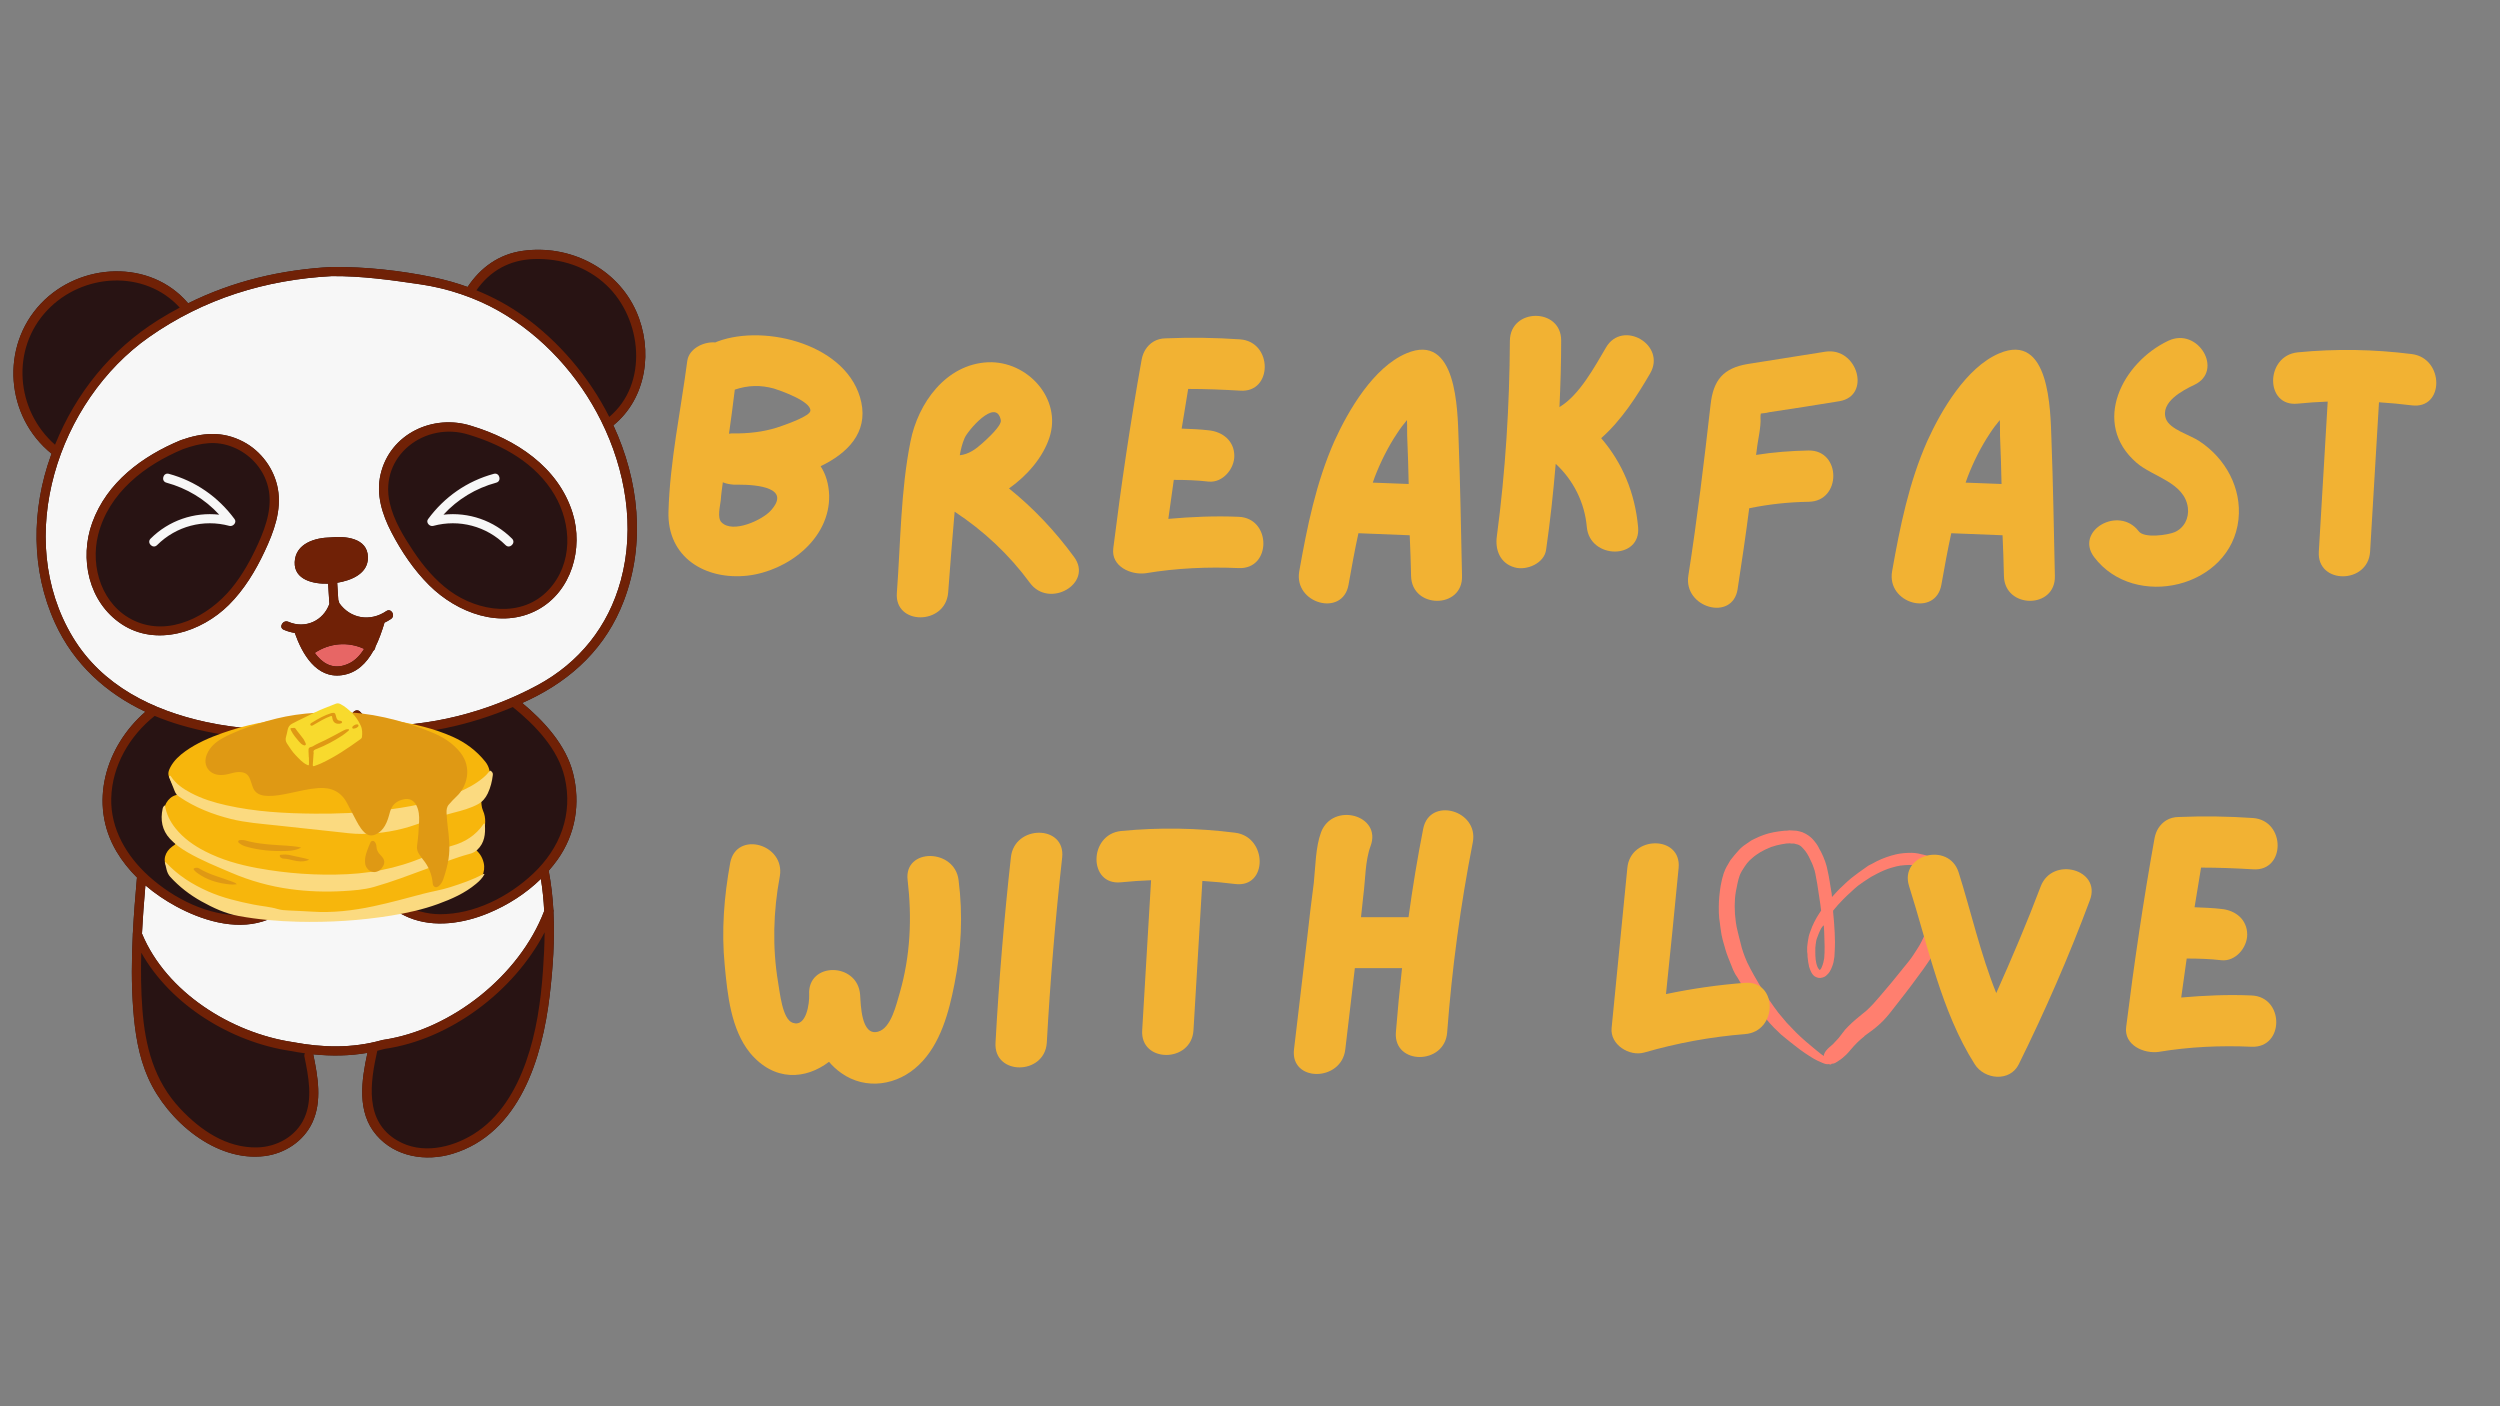 <?xml version="1.0" encoding="UTF-8"?><svg xmlns="http://www.w3.org/2000/svg" xmlns:xlink="http://www.w3.org/1999/xlink" width="1440" zoomAndPan="magnify" viewBox="0 0 1440 810" height="810" preserveAspectRatio="xMidYMid meet" version="1.0"><rect x="0" y="0" width="1440" height="810" fill="#808080" stroke="none"/><defs><g><g id="glyph-1-0"/><g id="glyph-1-1"/><g id="glyph-0-0"/><g id="glyph-2-0"><path d="M 120.918 -107.723 C 113.828 -140.809 65.777 -153.016 38.203 -142.777 C 37.613 -142.578 37.219 -142.383 36.828 -142.188 C 30.129 -142.777 21.664 -138.641 20.68 -131.551 C 16.938 -102.996 10.633 -73.457 9.848 -44.703 C 9.059 -18.316 31.117 -5.121 55.535 -7.879 C 78.578 -10.633 102.801 -28.949 102.406 -53.961 C 102.207 -60.656 100.438 -66.367 97.48 -70.895 C 113.039 -78.379 124.66 -90.195 120.918 -107.723 Z M 70.699 -115.602 C 73.852 -114.613 92.164 -108.312 91.574 -102.801 C 91.379 -99.844 78.578 -95.316 75.227 -94.133 C 67.152 -91.18 59.078 -90 50.613 -89.801 C 49.629 -89.801 48.445 -89.801 47.461 -89.801 C 46.477 -89.801 45.688 -89.801 44.703 -89.605 C 45.887 -98.074 47.066 -106.539 48.051 -115.008 C 55.73 -117.57 62.82 -117.766 70.699 -115.602 Z M 68.73 -45.293 C 64.004 -39.977 46.871 -31.902 40.371 -38.598 C 37.812 -41.16 39.582 -47.855 39.977 -51.398 C 40.176 -54.945 40.766 -58.293 41.16 -61.641 C 42.93 -60.852 45.098 -60.457 47.461 -60.262 C 48.445 -60.262 49.43 -60.262 50.414 -60.262 C 61.051 -60.262 80.742 -58.488 68.73 -45.293 Z M 68.73 -45.293 "/></g><g id="glyph-2-1"><path d="M 111.859 -18.707 C 101.027 -33.48 88.621 -46.672 74.441 -58.094 C 85.074 -65.578 93.938 -76.016 97.68 -87.242 C 105.164 -109.691 85.074 -131.75 62.23 -130.762 C 38.008 -129.582 22.055 -107.133 17.723 -85.273 C 12.012 -56.914 12.012 -26.781 9.848 1.969 C 8.27 20.875 37.812 20.875 39.387 1.969 C 40.566 -13.59 41.75 -29.145 43.129 -44.703 C 59.867 -33.676 74.441 -20.086 86.453 -3.742 C 97.48 11.422 123.281 -3.348 111.859 -18.707 Z M 69.715 -97.48 C 70.504 -94.332 61.641 -86.453 59.277 -84.289 C 55.141 -80.547 51.203 -77.789 46.082 -77.199 C 46.672 -80.547 47.461 -83.895 48.84 -87.043 C 50.219 -90.785 66.957 -110.875 69.715 -97.48 Z M 69.715 -97.48 "/></g><g id="glyph-2-2"><path d="M 82.121 -41.75 C 68.531 -42.34 54.945 -41.75 41.555 -40.566 C 42.539 -48.051 43.719 -55.535 44.703 -63.02 C 51.398 -63.02 58.094 -62.82 64.789 -62.035 C 72.867 -61.246 79.562 -69.32 79.562 -76.805 C 79.562 -85.469 72.867 -90.785 64.789 -91.574 C 59.672 -92.164 54.551 -92.363 49.234 -92.559 C 50.414 -100.043 51.793 -107.723 52.977 -115.402 C 63.02 -115.402 72.867 -115.008 82.91 -114.418 C 101.812 -113.039 101.812 -142.578 82.91 -143.957 C 68.73 -144.941 54.355 -145.141 40.176 -144.551 C 34.66 -144.551 30.723 -141.793 28.359 -138.051 C 27.375 -136.477 26.586 -134.504 26.191 -132.34 C 19.691 -96.102 14.375 -59.867 9.848 -23.633 C 8.469 -12.996 20.285 -8.074 28.555 -9.254 C 46.277 -12.211 64.199 -12.996 82.121 -12.211 C 101.027 -11.422 101.027 -40.961 82.121 -41.75 Z M 82.121 -41.75 "/></g><g id="glyph-2-3"><path d="M 101.812 -86.258 C 101.223 -103.391 100.828 -148.289 71.684 -135.883 C 52.777 -127.809 38.402 -103.191 30.328 -85.469 C 19.691 -61.441 14.574 -36.039 10.043 -10.438 C 6.695 8.27 35.055 16.148 38.402 -2.559 C 40.176 -12.406 41.945 -22.449 44.113 -32.297 L 73.652 -31.117 C 74.047 -23.238 74.242 -15.359 74.441 -7.68 C 74.836 11.422 104.375 11.422 103.785 -7.68 C 103.191 -33.871 102.801 -60.066 101.812 -86.258 Z M 53.566 -64.789 C 56.914 -73.457 61.246 -82.121 66.367 -89.801 C 68.141 -92.559 70.109 -95.117 72.078 -97.48 C 72.273 -93.543 72.078 -89.605 72.273 -86.258 C 72.668 -77.789 72.867 -69.32 73.062 -60.656 C 66.168 -60.852 59.277 -61.246 52.383 -61.441 C 52.777 -62.625 53.172 -63.609 53.566 -64.789 Z M 53.566 -64.789 "/></g><g id="glyph-2-4"><path d="M 98.27 -124.266 C 107.918 -140.809 82.316 -155.578 72.867 -139.23 C 66.562 -128.598 57.703 -111.859 46.082 -104.965 C 46.672 -117.766 47.066 -130.371 47.066 -143.172 C 47.266 -162.273 17.723 -162.273 17.527 -143.172 C 17.332 -105.555 14.969 -67.941 10.043 -30.723 C 8.863 -22.844 11.816 -14.969 20.285 -12.605 C 27.176 -10.633 37.418 -14.969 38.402 -22.844 C 40.766 -39.387 42.539 -55.73 43.918 -72.273 C 54.156 -62.82 60.656 -49.824 61.836 -35.844 C 63.609 -17.133 93.148 -16.938 91.379 -35.844 C 89.605 -55.535 82.316 -72.867 70.109 -87.043 C 81.727 -97.285 90.59 -111.07 98.27 -124.266 Z M 98.27 -124.266 "/></g><g id="glyph-2-5"><path d="M 89.016 -136.867 C 74.047 -134.504 59.277 -132.141 44.309 -129.777 C 30.129 -127.414 24.418 -120.523 22.844 -106.344 C 19.102 -73.457 15.164 -40.566 10.043 -7.879 C 7.09 10.633 35.449 18.707 38.402 0 C 40.766 -15.559 43.129 -31.117 45.098 -46.672 C 56.52 -49.035 67.746 -50.219 79.363 -50.414 C 98.27 -50.613 98.27 -80.152 79.363 -79.953 C 69.125 -79.758 59.078 -78.969 49.035 -77.395 C 49.234 -78.184 49.234 -79.168 49.43 -80.152 C 50.02 -86.059 51.992 -93.148 51.598 -99.059 C 51.598 -99.844 51.598 -100.438 51.793 -101.223 C 53.961 -101.422 56.324 -101.812 56.715 -102.012 C 70.109 -103.98 83.5 -106.148 96.891 -108.312 C 115.602 -111.266 107.527 -139.625 89.016 -136.867 Z M 89.016 -136.867 "/></g><g id="glyph-2-6"><path d="M 73.258 -85.273 C 68.141 -88.816 56.324 -91.969 53.961 -98.074 C 50.414 -107.723 63.609 -114.613 70.305 -117.766 C 87.438 -125.84 72.473 -151.246 55.34 -143.172 C 28.949 -130.762 10.633 -95.711 37.023 -72.867 C 46.277 -64.789 64.594 -61.641 66.562 -47.066 C 67.352 -40.961 64.398 -35.25 58.883 -32.887 C 55.141 -31.312 41.355 -29.145 38.203 -33.48 C 26.781 -48.445 1.18 -33.676 12.605 -18.512 C 35.844 12.211 91.379 -0.789 95.711 -40.176 C 97.68 -58.293 88.227 -75.426 73.258 -85.273 Z M 73.258 -85.273 "/></g><g id="glyph-2-7"><path d="M 89.605 -135.488 C 67.746 -138.246 45.887 -138.641 23.828 -136.477 C 5.121 -134.504 4.922 -104.965 23.828 -106.934 C 29.738 -107.527 35.449 -107.918 41.16 -108.117 C 39.387 -79.363 37.812 -50.414 36.039 -21.664 C 34.855 -2.758 64.398 -2.758 65.578 -21.664 C 67.352 -50.414 68.926 -78.969 70.699 -107.723 C 77 -107.328 83.301 -106.738 89.605 -105.949 C 108.512 -103.586 108.312 -133.125 89.605 -135.488 Z M 89.605 -135.488 "/></g><g id="glyph-2-8"><path d="M 145.336 -108.117 C 143.172 -126.629 113.629 -126.824 115.992 -108.117 C 118.555 -86.258 117.57 -64.594 111.465 -43.324 C 109.496 -36.828 106.539 -22.844 98.859 -20.875 C 89.211 -18.316 89.016 -36.434 88.621 -42.145 C 87.242 -61.051 58.094 -61.246 59.277 -42.145 C 59.473 -37.418 57.703 -23.238 49.824 -25.996 C 43.719 -27.965 42.34 -44.113 41.355 -49.43 C 38.008 -69.516 38.598 -90.195 42.34 -110.281 C 45.688 -128.992 17.332 -136.867 13.785 -118.16 C 10.242 -98.664 8.664 -78.969 10.633 -59.078 C 12.211 -42.34 14.18 -22.254 25.207 -8.664 C 39.191 8.074 57.309 6.695 70.699 -3.543 C 72.668 -1.18 75.031 0.984 77.789 2.953 C 91.969 12.996 110.281 10.043 122.492 -1.773 C 134.898 -13.59 139.824 -32.297 142.973 -48.445 C 146.914 -68.141 147.898 -88.027 145.336 -108.117 Z M 145.336 -108.117 "/></g><g id="glyph-2-9"><path d="M 18.707 -121.312 C 14.77 -85.863 11.816 -50.219 9.848 -14.574 C 8.664 4.531 38.203 4.332 39.387 -14.574 C 41.355 -50.219 44.309 -85.863 48.25 -121.312 C 50.219 -140.215 20.68 -140.215 18.707 -121.312 Z M 18.707 -121.312 "/></g><g id="glyph-2-10"><path d="M 84.289 -137.852 C 80.941 -120.918 78.184 -103.98 75.82 -86.848 L 48.445 -86.848 C 48.84 -91.18 49.43 -95.316 49.824 -99.648 C 51.004 -108.512 50.809 -119.34 53.961 -127.809 C 60.656 -145.73 32.102 -153.41 25.406 -135.688 C 22.254 -127.023 22.254 -116.191 21.27 -106.738 C 19.891 -96.496 18.707 -86.059 17.527 -75.621 C 14.969 -53.961 12.406 -32.297 9.848 -10.633 C 7.68 8.27 37.219 8.074 39.387 -10.633 C 41.16 -26.191 43.129 -41.75 44.902 -57.504 L 72.078 -57.504 C 70.699 -45.098 69.516 -32.887 68.531 -20.48 C 67.152 -1.574 96.695 -1.574 98.074 -20.48 C 100.828 -57.309 105.754 -93.738 112.844 -129.977 C 116.387 -148.488 88.027 -156.363 84.289 -137.852 Z M 84.289 -137.852 "/></g><g id="glyph-2-11"/><g id="glyph-2-12"><path d="M 86.652 -49.035 C 71.289 -47.855 56.125 -45.688 41.16 -42.539 C 43.719 -66.762 46.082 -90.984 48.445 -115.207 C 50.219 -134.113 20.68 -134.113 18.906 -115.207 C 15.953 -84.484 12.801 -53.762 9.848 -23.043 C 8.863 -13.391 20.086 -6.5 28.555 -8.863 C 47.656 -14.375 66.957 -17.922 86.652 -19.496 C 105.555 -20.875 105.754 -50.414 86.652 -49.035 Z M 86.652 -49.035 "/></g><g id="glyph-2-13"><path d="M 86.258 -104.57 C 78.379 -83.695 69.715 -63.414 60.656 -43.129 C 51.598 -65.578 46.082 -90.195 38.992 -112.645 C 33.281 -130.566 4.727 -122.887 10.438 -104.77 C 21.27 -70.699 28.949 -32.492 48.25 -2.168 C 53.762 6.695 68.531 8.27 73.652 -2.168 C 88.816 -32.887 102.602 -64.398 114.613 -96.695 C 121.312 -114.418 92.953 -122.098 86.258 -104.57 Z M 86.258 -104.57 "/></g></g><clipPath id="clip-0"><path d="M 990.023 478 L 1123.523 478 L 1123.523 613.703 L 990.023 613.703 Z M 990.023 478 " clip-rule="nonzero"/></clipPath><clipPath id="clip-1"><path d="M 93.113 443.934 L 283.902 443.934 L 283.902 531 L 93.113 531 Z M 93.113 443.934 " clip-rule="nonzero"/></clipPath></defs><g fill="rgb(0%, 0%, 0%)" fill-opacity="1"><use x="822.607" y="197.35" xmlns:xlink="http://www.w3.org/1999/xlink" xlink:href="#glyph-0-0" xlink:type="simple" xlink:actuate="onLoad" xlink:show="embed"/></g><g fill="rgb(0%, 0%, 0%)" fill-opacity="1"><use x="825.718" y="309.971" xmlns:xlink="http://www.w3.org/1999/xlink" xlink:href="#glyph-1-1" xlink:type="simple" xlink:actuate="onLoad" xlink:show="embed"/></g><g clip-path="url(#clip-0)"><path fill="rgb(100%, 49.799%, 43.529%)" d="M 1016.367 489.438 C 1016.145 489.438 1016.145 489.438 1016.367 489.438 C 1016.145 489.438 1016.367 489.438 1016.367 489.438 M 1047.844 558.445 C 1047.621 558.445 1047.621 558.445 1047.844 558.445 C 1047.621 558.445 1047.621 558.445 1047.844 558.445 M 1048.961 534.773 C 1048.516 535.668 1048.07 536.559 1047.621 537.676 C 1047.176 538.57 1046.953 539.688 1046.508 540.578 C 1046.059 541.695 1046.059 542.812 1045.836 543.93 C 1045.613 545.27 1045.613 546.387 1045.613 547.727 C 1045.613 549.512 1045.613 551.074 1045.836 552.863 C 1046.059 554.203 1046.281 555.766 1046.953 557.105 C 1047.176 557.551 1047.398 558 1047.844 558.445 C 1047.844 558.445 1048.07 558.668 1048.07 558.668 L 1048.293 558.668 C 1048.293 558.668 1048.293 558.668 1048.516 558.445 C 1048.961 558 1049.184 557.551 1049.41 556.883 C 1050.078 555.32 1050.523 553.531 1050.746 551.969 C 1050.973 549.734 1050.973 547.277 1050.973 545.047 C 1050.973 542.367 1050.746 539.688 1050.746 537.008 C 1050.746 535.668 1050.523 534.328 1050.523 532.988 C 1049.855 533.434 1049.41 534.102 1048.961 534.773 M 1073.742 597.973 C 1073.742 597.973 1073.965 597.973 1073.742 597.973 C 1073.965 597.973 1073.742 597.973 1073.742 597.973 M 1045.613 604.449 C 1045.613 604.449 1045.391 604.227 1045.391 604.227 C 1045.391 604.227 1045.613 604.227 1045.613 604.449 M 1028.871 485.867 C 1026.859 486.09 1025.074 486.535 1023.066 486.98 C 1022.172 487.207 1021.281 487.652 1020.164 487.875 C 1019.047 488.324 1017.707 488.992 1016.59 489.438 C 1014.805 490.332 1013.242 491.227 1011.68 492.344 C 1010.34 493.234 1009.223 494.352 1007.887 495.469 C 1006.77 496.586 1005.875 497.703 1004.984 499.043 C 1003.867 500.828 1002.75 502.391 1002.082 504.18 C 1000.965 507.305 1000.52 510.43 999.848 513.559 C 999.402 516.238 999.18 519.141 999.18 521.82 C 999.18 524.945 999.402 528.074 999.848 531.199 C 1000.07 532.988 1000.52 534.996 1000.965 536.781 C 1001.41 539.016 1002.082 541.027 1002.527 543.035 C 1003.422 547.055 1004.758 550.629 1006.32 554.203 C 1008.777 559.34 1011.68 564.25 1014.582 569.164 C 1017.707 574.078 1020.832 578.766 1024.406 583.457 C 1025.969 585.242 1027.531 587.254 1029.094 589.039 C 1030.879 590.828 1032.664 592.836 1034.449 594.625 C 1038.023 598.195 1042.043 601.547 1045.836 604.672 C 1046.953 605.566 1048.07 606.461 1049.184 607.352 C 1049.633 607.574 1050.078 608.023 1050.523 608.246 C 1050.523 607.129 1051.195 606.012 1051.863 605.121 C 1052.98 603.777 1054.32 602.664 1055.66 601.547 C 1056.773 600.43 1057.891 599.09 1059.008 597.973 C 1060.348 596.41 1061.465 594.625 1062.805 593.059 C 1064.141 591.719 1065.258 590.379 1066.82 589.039 C 1069.5 586.582 1072.402 584.352 1075.082 582.117 C 1077.762 579.66 1080.215 576.98 1082.449 574.301 C 1084.902 571.398 1087.359 568.496 1089.816 565.59 C 1092.941 561.57 1096.289 557.773 1099.414 553.754 C 1101.199 551.523 1102.762 549.066 1104.328 546.609 C 1105.219 545.27 1106.113 543.707 1106.781 542.367 C 1107.453 541.25 1107.898 539.91 1108.566 538.57 C 1109.906 535.219 1111.023 531.871 1112.141 528.52 C 1113.258 524.723 1114.371 520.926 1115.043 517.129 C 1115.266 515.121 1115.266 513.336 1115.043 511.324 C 1114.82 509.762 1114.371 508.199 1113.926 506.859 C 1113.48 505.965 1112.809 504.848 1112.363 503.953 C 1111.691 503.062 1111.023 502.391 1110.129 501.723 C 1109.238 501.051 1108.344 500.605 1107.227 500.16 C 1105.441 499.043 1103.879 498.594 1102.316 498.371 C 1100.531 498.148 1098.746 498.148 1096.734 498.371 C 1096.066 498.371 1095.398 498.594 1094.504 498.594 C 1093.832 498.82 1093.164 498.82 1092.27 499.043 C 1091.379 499.266 1090.707 499.488 1089.816 499.711 C 1088.254 500.16 1086.914 500.605 1085.352 501.273 C 1082.672 502.391 1080.215 503.73 1077.762 505.07 C 1076.199 505.965 1074.859 507.082 1073.297 507.973 C 1072.18 508.645 1071.285 509.539 1070.172 510.207 C 1068.832 511.324 1067.492 512.441 1066.152 513.781 C 1064.59 515.121 1063.25 516.461 1061.688 518.023 C 1059.676 520.035 1057.668 522.266 1055.883 524.5 C 1055.883 524.723 1055.883 525.172 1055.883 525.395 C 1056.328 529.191 1056.551 533.211 1056.773 537.008 C 1057 540.805 1057 544.598 1056.773 548.172 C 1056.773 550.184 1056.551 552.191 1056.105 554.203 C 1055.66 555.988 1054.988 557.773 1054.098 559.34 C 1053.648 560.23 1052.98 560.902 1052.309 561.57 C 1051.418 562.465 1050.523 562.91 1049.41 563.137 C 1048.07 563.582 1046.508 563.137 1045.391 562.465 C 1043.605 561.348 1042.711 558.891 1042.043 556.883 C 1041.594 555.094 1041.371 553.086 1041.148 551.074 C 1041.148 550.184 1041.148 549.066 1040.926 548.172 C 1040.926 547.277 1040.926 546.387 1040.926 545.492 C 1041.148 543.484 1041.371 541.473 1041.816 539.461 C 1042.266 537.453 1043.156 535.668 1043.828 533.656 C 1044.496 532.094 1045.391 530.309 1046.281 528.742 C 1047.176 527.18 1048.07 525.84 1048.961 524.5 C 1048.738 523.383 1048.738 522.043 1048.516 520.926 C 1047.844 516.906 1047.398 513.109 1046.73 509.09 C 1046.281 507.082 1046.059 505.07 1045.613 503.062 C 1045.391 501.945 1045.168 501.051 1044.719 499.934 C 1044.496 499.043 1044.051 498.148 1043.605 497.031 C 1042.488 494.574 1041.371 492.117 1039.809 490.109 C 1039.141 489.215 1038.246 488.324 1037.352 487.43 C 1036.906 487.207 1036.461 486.758 1035.789 486.535 C 1034.898 486.312 1034.227 486.09 1033.336 485.867 C 1032.664 485.867 1032.219 485.867 1031.547 485.867 C 1031.102 485.641 1029.984 485.867 1028.871 485.867 M 1053.426 612.934 C 1052.086 613.16 1050.973 612.711 1049.855 612.266 C 1048.07 611.594 1046.281 610.703 1044.719 609.809 C 1041.371 607.801 1038.023 605.566 1034.898 603.109 C 1031.996 600.875 1028.871 598.418 1025.969 595.965 C 1023.289 593.508 1020.609 590.828 1018.152 587.922 C 1013.02 581.672 1008.332 574.973 1003.867 568.047 C 1002.75 566.484 1001.855 564.922 1000.965 563.359 C 999.848 561.793 998.953 560.23 998.285 558.668 C 997.391 556.434 996.5 554.203 995.605 551.969 C 994.938 550.184 994.266 548.617 993.82 546.832 C 992.703 543.035 991.59 539.461 991.141 535.441 C 990.918 533.211 990.473 530.977 990.25 528.742 C 990.023 526.734 990.023 524.723 990.023 522.492 C 990.023 518.246 990.473 514.004 991.141 509.984 C 991.59 508.199 991.812 506.188 992.48 504.402 C 992.703 503.062 993.375 501.945 993.82 500.605 C 994.266 499.711 994.715 498.82 995.16 498.148 C 995.605 497.254 996.277 496.363 996.723 495.469 C 998.062 493.684 999.625 491.895 1001.188 490.109 C 1002.527 488.547 1004.09 487.207 1005.875 486.09 C 1007.215 485.195 1008.555 484.078 1010.117 483.41 C 1011.234 482.961 1012.352 482.293 1013.465 481.848 C 1015.25 481.176 1016.816 480.508 1018.602 480.059 C 1020.387 479.613 1022.395 479.168 1024.18 478.941 C 1025.297 478.719 1026.637 478.719 1027.754 478.496 C 1028.648 478.496 1029.762 478.496 1030.656 478.273 C 1031.996 478.273 1033.336 478.496 1034.676 478.496 C 1035.789 478.719 1037.129 478.941 1038.246 479.391 C 1040.926 480.508 1043.156 482.07 1044.941 484.301 C 1045.836 485.418 1046.73 486.535 1047.398 487.875 C 1047.844 488.77 1048.293 489.664 1048.961 490.777 C 1050.746 494.352 1052.086 497.926 1052.758 501.723 C 1053.648 505.52 1054.098 509.316 1054.766 513.109 C 1054.988 514.227 1055.211 515.566 1055.211 516.684 C 1057.223 514.449 1059.23 512.219 1061.465 510.207 C 1063.027 508.645 1064.59 507.305 1066.152 505.965 C 1066.82 505.52 1067.492 504.848 1068.16 504.402 C 1069.055 503.73 1069.945 503.062 1070.84 502.391 C 1072.625 501.051 1074.41 499.934 1076.199 498.594 C 1077.535 497.926 1079.324 497.031 1080.887 496.137 C 1084.457 494.352 1088.254 493.012 1092.047 492.117 C 1094.949 491.449 1098.074 491.227 1100.977 491.227 C 1103.656 491.227 1106.336 491.895 1109.016 492.566 C 1110.129 493.012 1111.469 493.457 1112.586 493.906 C 1113.926 494.574 1115.043 495.469 1115.934 496.363 C 1116.828 497.031 1117.496 497.926 1118.168 498.82 C 1118.836 499.711 1119.73 500.828 1120.176 501.945 C 1121.516 504.402 1122.188 506.859 1122.633 509.539 C 1122.855 510.879 1123.078 512.441 1123.301 513.781 C 1123.523 515.789 1123.301 517.801 1123.078 519.586 C 1121.961 527.625 1120.176 535.441 1117.051 542.812 C 1113.926 549.957 1109.238 556.434 1104.551 562.688 C 1099.863 569.164 1094.949 575.418 1090.039 581.672 C 1087.805 584.574 1085.574 587.254 1082.895 589.711 C 1079.992 592.391 1076.867 594.625 1073.742 596.855 C 1073.742 596.855 1073.742 596.855 1073.965 596.855 C 1071.062 599.09 1068.605 601.547 1066.152 604.449 C 1065.035 605.789 1063.918 607.129 1062.578 608.246 C 1061.016 609.809 1059.23 610.926 1057.445 612.043 C 1056.773 612.488 1055.883 612.711 1054.988 612.711 C 1054.766 613.383 1054.098 613.16 1053.426 612.934 " fill-opacity="1" fill-rule="nonzero"/></g><g fill="rgb(94.899%, 69.8%, 20%)" fill-opacity="1"><use x="375.194" y="339.433" xmlns:xlink="http://www.w3.org/1999/xlink" xlink:href="#glyph-2-0" xlink:type="simple" xlink:actuate="onLoad" xlink:show="embed"/></g><g fill="rgb(94.899%, 69.8%, 20%)" fill-opacity="1"><use x="506.745" y="339.433" xmlns:xlink="http://www.w3.org/1999/xlink" xlink:href="#glyph-2-1" xlink:type="simple" xlink:actuate="onLoad" xlink:show="embed"/></g><g fill="rgb(94.899%, 69.8%, 20%)" fill-opacity="1"><use x="631.404" y="339.433" xmlns:xlink="http://www.w3.org/1999/xlink" xlink:href="#glyph-2-2" xlink:type="simple" xlink:actuate="onLoad" xlink:show="embed"/></g><g fill="rgb(94.899%, 69.8%, 20%)" fill-opacity="1"><use x="738.339" y="339.433" xmlns:xlink="http://www.w3.org/1999/xlink" xlink:href="#glyph-2-3" xlink:type="simple" xlink:actuate="onLoad" xlink:show="embed"/></g><g fill="rgb(94.899%, 69.8%, 20%)" fill-opacity="1"><use x="852.166" y="339.433" xmlns:xlink="http://www.w3.org/1999/xlink" xlink:href="#glyph-2-4" xlink:type="simple" xlink:actuate="onLoad" xlink:show="embed"/></g><g fill="rgb(94.899%, 69.8%, 20%)" fill-opacity="1"><use x="962.448" y="339.433" xmlns:xlink="http://www.w3.org/1999/xlink" xlink:href="#glyph-2-5" xlink:type="simple" xlink:actuate="onLoad" xlink:show="embed"/></g><g fill="rgb(94.899%, 69.8%, 20%)" fill-opacity="1"><use x="1079.82" y="339.433" xmlns:xlink="http://www.w3.org/1999/xlink" xlink:href="#glyph-2-3" xlink:type="simple" xlink:actuate="onLoad" xlink:show="embed"/></g><g fill="rgb(94.899%, 69.8%, 20%)" fill-opacity="1"><use x="1193.648" y="339.433" xmlns:xlink="http://www.w3.org/1999/xlink" xlink:href="#glyph-2-6" xlink:type="simple" xlink:actuate="onLoad" xlink:show="embed"/></g><g fill="rgb(94.899%, 69.8%, 20%)" fill-opacity="1"><use x="1299.597" y="339.433" xmlns:xlink="http://www.w3.org/1999/xlink" xlink:href="#glyph-2-7" xlink:type="simple" xlink:actuate="onLoad" xlink:show="embed"/></g><g fill="rgb(94.899%, 69.8%, 20%)" fill-opacity="1"><use x="406.811" y="615.139" xmlns:xlink="http://www.w3.org/1999/xlink" xlink:href="#glyph-2-8" xlink:type="simple" xlink:actuate="onLoad" xlink:show="embed"/></g><g fill="rgb(94.899%, 69.8%, 20%)" fill-opacity="1"><use x="563.57" y="615.139" xmlns:xlink="http://www.w3.org/1999/xlink" xlink:href="#glyph-2-9" xlink:type="simple" xlink:actuate="onLoad" xlink:show="embed"/></g><g fill="rgb(94.899%, 69.8%, 20%)" fill-opacity="1"><use x="621.862" y="615.139" xmlns:xlink="http://www.w3.org/1999/xlink" xlink:href="#glyph-2-7" xlink:type="simple" xlink:actuate="onLoad" xlink:show="embed"/></g><g fill="rgb(94.899%, 69.8%, 20%)" fill-opacity="1"><use x="735.492" y="615.139" xmlns:xlink="http://www.w3.org/1999/xlink" xlink:href="#glyph-2-10" xlink:type="simple" xlink:actuate="onLoad" xlink:show="embed"/></g><g fill="rgb(94.899%, 69.8%, 20%)" fill-opacity="1"><use x="858.575" y="615.139" xmlns:xlink="http://www.w3.org/1999/xlink" xlink:href="#glyph-2-11" xlink:type="simple" xlink:actuate="onLoad" xlink:show="embed"/></g><g fill="rgb(94.899%, 69.8%, 20%)" fill-opacity="1"><use x="918.443" y="615.139" xmlns:xlink="http://www.w3.org/1999/xlink" xlink:href="#glyph-2-12" xlink:type="simple" xlink:actuate="onLoad" xlink:show="embed"/></g><g fill="rgb(94.899%, 69.8%, 20%)" fill-opacity="1"><use x="1029.316" y="615.139" xmlns:xlink="http://www.w3.org/1999/xlink" xlink:href="#glyph-2-11" xlink:type="simple" xlink:actuate="onLoad" xlink:show="embed"/></g><g fill="rgb(94.899%, 69.8%, 20%)" fill-opacity="1"><use x="1089.184" y="615.139" xmlns:xlink="http://www.w3.org/1999/xlink" xlink:href="#glyph-2-13" xlink:type="simple" xlink:actuate="onLoad" xlink:show="embed"/></g><g fill="rgb(94.899%, 69.8%, 20%)" fill-opacity="1"><use x="1214.827" y="615.139" xmlns:xlink="http://www.w3.org/1999/xlink" xlink:href="#glyph-2-2" xlink:type="simple" xlink:actuate="onLoad" xlink:show="embed"/></g><g fill="rgb(94.899%, 69.8%, 20%)" fill-opacity="1"><use x="1321.704" y="615.139" xmlns:xlink="http://www.w3.org/1999/xlink" xlink:href="#glyph-2-11" xlink:type="simple" xlink:actuate="onLoad" xlink:show="embed"/></g><path fill="rgb(15.689%, 7.449%, 7.449%)" d="M 353.293 244.977 C 367.969 276.66 372.004 312.859 359.293 346.148 C 349.188 372.621 330.043 390.949 304.863 403.016 C 303.516 403.66 302.156 404.281 300.781 404.902 C 313.516 415.477 326.082 429.262 330.113 445.457 C 334.43 462.789 331.547 480.473 321.172 495.082 C 319.586 497.324 317.863 499.457 316.047 501.523 C 317.441 508.895 318.309 516.355 318.73 523.855 C 318.941 524.301 318.988 524.828 318.812 525.426 C 319.598 541.422 318.496 557.566 316.621 573.398 C 312.367 609.316 299.363 652.852 260.652 664.562 C 245.309 669.207 227.688 666.414 216.832 653.812 C 205.426 640.574 208.215 622.246 211.66 606.418 C 201.273 608.223 190.898 608.34 180.43 607.273 C 183.066 620.051 185.637 634.285 179.891 646.605 C 174.875 657.355 164.078 664.387 152.492 665.863 C 124.391 669.441 96.527 645.715 85.461 621.086 C 79.82 608.531 77.723 594.684 76.715 581.047 C 75.672 566.871 75.789 552.625 76.492 538.395 C 76.445 538.078 76.469 537.793 76.539 537.523 C 77.066 527.023 77.91 516.52 78.836 506.09 C 78.859 505.879 78.895 505.68 78.953 505.477 C 74.426 500.984 70.406 495.984 67.16 490.504 C 50.805 462.93 60.781 429.922 83.781 409.949 C 61.203 399.316 42.539 382.539 31.73 358.895 C 17.746 328.289 18.039 293.414 29.434 262.062 C 29.527 261.816 29.621 261.566 29.715 261.32 C 3.207 239.965 0.078 199.703 23.535 174.898 C 46.047 151.125 86.668 149.141 108.355 174.699 C 134.145 161.918 161.812 155.336 191.086 153.777 C 210.641 153.613 230.781 155.793 249.938 159.809 C 256.527 161.191 263.023 163.023 269.34 165.289 C 276.832 154.047 287.383 146.43 300.992 144.508 C 327.781 140.703 355.25 154.199 366.445 179.32 C 376.363 201.559 372.508 229.379 353.293 244.977 Z M 353.293 244.977 " fill-opacity="1" fill-rule="nonzero"/><path fill="rgb(94.899%, 69.8%, 20%)" d="M 245.566 483.043 C 213.199 484.684 180.781 484.848 148.402 483.535 C 148.391 483.5 148.379 483.465 148.367 483.43 C 152.07 468.586 157.477 454.281 164.512 440.727 C 186.902 440.844 209.293 440.961 231.684 441.082 C 238.156 454.398 242.789 468.445 245.566 483.043 Z M 245.566 483.043 " fill-opacity="1" fill-rule="nonzero"/><path fill="rgb(90.59%, 39.999%, 39.609%)" d="M 262.566 487.312 C 260.98 489.637 258.988 491.516 256.703 493.402 C 216.281 498.074 175.461 498.508 134.992 494.156 C 132.668 492.465 130.723 490.305 129.223 487.863 C 173.633 490.457 218.156 490.281 262.566 487.312 Z M 198.309 383.219 C 203.492 381.68 207.078 378.102 209.75 373.75 C 200.441 369.418 189.82 370.355 181.273 376.07 C 185.273 381.598 190.805 385.449 198.309 383.219 Z M 198.309 383.219 " fill-opacity="1" fill-rule="nonzero"/><path fill="rgb(96.86%, 96.86%, 96.86%)" d="M 135.133 299.035 C 136.551 300.973 134.191 303.473 132.152 302.918 C 117.23 298.871 101.414 303.074 90.465 313.996 C 88.062 316.402 84.32 312.672 86.738 310.266 C 97.23 299.797 111.789 294.836 126.258 296.453 C 118.098 287.535 107.617 281.211 95.824 278.008 C 92.539 277.117 93.945 272.023 97.23 272.914 C 112.609 277.094 125.684 286.199 135.133 299.035 Z M 207.219 426.707 C 207.617 426.426 208.145 426.281 208.801 426.355 C 212.34 426.742 209.07 419.676 207.793 418.199 C 207.219 417.531 206.621 416.883 206.023 416.227 C 204.676 417.707 202.867 418.703 200.641 419.137 C 197.652 419.723 194.699 418.996 191.719 418.797 C 189.809 418.68 188.344 418.715 186.469 419.289 C 184.09 419.488 182.41 420.805 181.414 423.23 C 181.414 423.242 181.414 423.242 181.414 423.254 C 182 424.5 182.598 425.73 183.184 426.977 C 191.18 426.367 199.199 426.281 207.219 426.707 Z M 281.285 525.988 C 267.102 531.867 250.078 534.555 235.508 528.512 C 224.418 523.914 214.289 514.527 214.289 501.992 C 202 502.496 189.703 502.578 177.418 502.262 C 177.863 516.355 163.605 526.93 151.32 530.754 C 134.816 535.895 115.965 529.945 101.379 522.023 C 95.168 518.645 89.188 514.621 83.758 509.973 C 82.961 519.207 82.246 528.488 81.789 537.77 C 95.801 571.578 133.254 594.941 168.566 600.246 C 185.824 603.496 202.656 603.906 219.645 599.223 C 219.832 599.152 220.031 599.094 220.254 599.059 C 220.477 599 220.688 598.965 220.887 598.953 C 260.113 593.051 299.258 561.945 313.457 524.781 C 313.152 518.586 312.555 512.414 311.547 506.266 C 302.871 514.715 292.391 521.402 281.285 525.988 Z M 357.582 334.344 C 350.34 360.922 333.645 381.715 309.539 394.719 C 280.793 410.23 247.031 418.973 214.312 417.93 C 212.48 414.914 209.539 412.285 207.418 409.949 C 206.035 408.422 203.574 409.305 203.012 411.109 C 201.391 416.32 190.301 413.07 186.527 413.703 C 183.398 414.219 180.395 415.57 178.344 418.07 C 177.781 418.75 177.348 419.477 176.996 420.215 C 167.688 421.918 157.254 420.559 147.957 419.91 C 138.027 419.219 128.367 418 118.625 415.875 C 87.84 409.176 58.789 394.895 41.988 367.105 C 7.453 309.938 33.43 230.941 85.883 194.129 C 117.324 172.07 152.914 161.086 191.086 159.047 C 208.391 158.902 225.273 161.285 242.344 163.809 C 257.863 166.109 273.656 171.355 287.301 179.109 C 312.637 193.496 333.316 216.391 346.246 242.395 C 360.27 270.578 365.965 303.637 357.582 334.344 Z M 160.031 281.445 C 157.945 270.074 150.395 259.809 140.16 254.445 C 128.098 248.121 116.609 249.152 104.109 253.555 C 81.965 262.742 61.566 277.773 53.125 301.09 C 45.598 321.859 51.016 346.863 70.066 359.492 C 89.973 372.691 116.105 364.031 131.801 348.414 C 140.617 339.637 147.172 328.793 152.422 317.586 C 157.676 306.383 162.34 294.012 160.031 281.445 Z M 222.539 351.98 C 213.328 358.27 201.777 356.441 195.367 347.312 C 195.402 346.676 195.203 346.137 194.863 345.715 C 194.652 342.453 194.453 339.191 194.242 335.918 C 194.242 335.836 194.219 335.754 194.207 335.672 C 202.352 334.344 212.035 330.449 211.93 321.039 C 211.801 309.715 198.66 308.68 190.324 309.562 C 181.508 309.703 170.254 313.023 169.75 323.68 C 169.258 334.039 180.629 336.469 188.988 336.188 C 189.234 340.082 189.48 343.965 189.727 347.863 C 186.234 357.555 175.895 362.426 166.082 358.152 C 162.996 356.816 160.312 361.355 163.418 362.719 C 165.543 363.645 167.699 364.254 169.832 364.57 C 169.855 364.645 169.855 364.703 169.879 364.773 C 174.055 376.555 182.141 390.973 196.926 388.91 C 205.531 387.711 211.098 381.938 215.016 374.898 C 215.707 374.371 216.164 373.527 216.188 372.656 C 218.332 368.316 219.926 363.656 221.273 359.352 C 221.344 359.117 221.379 358.895 221.391 358.68 C 222.695 358.082 223.961 357.367 225.203 356.523 C 227.992 354.633 225.355 350.059 222.539 351.98 Z M 329.797 295.422 C 321.477 268.82 296.938 253 271.496 245.305 C 249.434 238.273 224.652 249.832 219.211 273.207 C 216.504 284.824 220.125 296.289 225.473 306.594 C 231.191 317.621 238.391 328.312 247.219 337.09 C 263.117 352.91 288.602 362.719 309.773 351.195 C 329.281 340.586 336.176 315.805 329.797 295.422 Z M 255.438 296.453 C 263.598 287.535 274.078 281.211 285.871 278.008 C 289.141 277.117 287.758 272.023 284.465 272.914 C 269.07 277.094 255.988 286.199 246.551 299.035 C 245.133 300.973 247.477 303.473 249.527 302.918 C 264.453 298.871 280.266 303.074 291.215 313.996 C 293.621 316.402 297.359 312.672 294.945 310.266 C 284.453 299.785 269.891 294.836 255.438 296.453 Z M 255.438 296.453 " fill-opacity="1" fill-rule="nonzero"/><path fill="rgb(43.919%, 12.939%, 2.35%)" d="M 222.539 351.98 C 213.328 358.27 201.777 356.441 195.367 347.312 C 195.402 346.676 195.203 346.137 194.863 345.715 C 194.652 342.453 194.453 339.191 194.242 335.918 C 194.242 335.836 194.219 335.754 194.207 335.672 C 202.352 334.344 212.035 330.449 211.93 321.039 C 211.801 309.715 198.66 308.68 190.324 309.562 C 181.508 309.703 170.254 313.023 169.75 323.68 C 169.258 334.039 180.629 336.469 188.988 336.188 C 189.234 340.082 189.48 343.965 189.727 347.863 C 186.234 357.555 175.895 362.426 166.082 358.152 C 162.996 356.816 160.312 361.355 163.418 362.719 C 165.543 363.645 167.699 364.254 169.832 364.57 C 169.855 364.645 169.855 364.703 169.879 364.773 C 174.055 376.555 182.141 390.973 196.926 388.91 C 205.531 387.711 211.098 381.938 215.016 374.898 C 215.707 374.371 216.164 373.527 216.188 372.656 C 218.332 368.316 219.926 363.656 221.273 359.352 C 221.344 359.117 221.379 358.895 221.391 358.68 C 222.695 358.082 223.961 357.367 225.203 356.523 C 227.992 354.633 225.355 350.059 222.539 351.98 Z M 198.309 383.219 C 190.805 385.449 185.273 381.598 181.273 376.07 C 189.832 370.355 200.441 369.418 209.75 373.75 C 207.078 378.102 203.492 381.68 198.309 383.219 Z M 366.457 179.32 C 355.262 154.199 327.781 140.703 301.004 144.508 C 287.395 146.441 276.844 154.059 269.352 165.289 C 263.035 163.012 256.539 161.18 249.949 159.809 C 230.793 155.793 210.652 153.613 191.098 153.777 C 161.812 155.348 134.156 161.918 108.367 174.699 C 86.668 149.141 46.047 151.125 23.523 174.934 C 0.055 199.738 3.195 240 29.703 261.355 C 29.609 261.602 29.516 261.852 29.422 262.098 C 18.027 293.449 17.734 328.324 31.719 358.93 C 42.527 382.586 61.203 399.352 83.77 409.984 C 60.77 429.957 50.793 462.965 67.148 490.539 C 70.395 496.02 74.414 501.008 78.941 505.512 C 78.883 505.703 78.848 505.902 78.824 506.125 C 77.898 516.555 77.055 527.047 76.527 537.559 C 76.457 537.816 76.434 538.113 76.48 538.43 C 75.777 552.652 75.66 566.906 76.703 581.082 C 77.711 594.719 79.809 608.566 85.449 621.121 C 96.516 645.75 124.391 669.477 152.48 665.898 C 164.066 664.422 174.863 657.391 179.879 646.641 C 185.637 634.309 183.066 620.074 180.418 607.309 C 190.875 608.375 201.262 608.258 211.648 606.453 C 208.203 622.281 205.426 640.609 216.82 653.848 C 227.664 666.438 245.285 669.23 260.641 664.598 C 299.352 652.887 312.367 609.363 316.609 573.434 C 318.484 557.613 319.586 541.469 318.801 525.461 C 318.977 524.863 318.93 524.324 318.719 523.891 C 318.297 516.391 317.43 508.941 316.035 501.559 C 317.852 499.492 319.562 497.359 321.16 495.117 C 331.535 480.508 334.418 462.824 330.102 445.492 C 326.07 429.301 313.516 415.523 300.77 404.938 C 302.133 404.316 303.504 403.695 304.852 403.051 C 330.031 390.973 349.176 372.645 359.281 346.184 C 371.992 312.895 367.969 276.695 353.281 245.012 C 372.508 229.379 376.363 201.559 366.457 179.32 Z M 307.547 149.211 C 323.047 148.707 337.922 153.508 349.305 164.242 C 369.895 183.676 373.68 221.074 350.938 240.141 C 339.27 217.059 321.957 196.664 301.418 181.973 C 293.023 175.965 283.938 171.074 274.406 167.223 C 282.285 155.934 293.516 149.668 307.547 149.211 Z M 27.254 178.664 C 47.629 157.18 83.359 155.09 103.535 177.176 C 99.387 179.379 95.285 181.738 91.227 184.273 C 63.734 201.512 43.793 226.328 31.695 256.172 C 9.082 236.34 6.09 200.973 27.254 178.664 Z M 64.074 459.738 C 64.566 441.059 74.672 423.797 89.094 412.355 C 93.84 414.336 98.73 416.074 103.746 417.555 C 116.551 421.332 129.703 423.762 142.996 424.828 C 153.652 425.684 165.449 427.246 176.246 425.672 C 176.363 426.316 176.562 426.965 176.82 427.574 C 173.184 427.984 169.562 428.488 165.953 429.121 C 165.871 429.133 165.789 429.145 165.707 429.156 C 164.605 429.359 164.02 430.051 163.855 430.859 C 154.887 446.5 148.098 463.258 143.605 480.707 C 134.18 477.598 124.711 474.559 116.621 468.598 C 113.875 466.578 111.25 471.168 113.957 473.16 C 119.879 477.516 126.551 480.391 133.406 482.832 C 130.523 482.68 127.641 482.504 124.758 482.328 C 123.676 482.258 122.949 482.75 122.551 483.453 C 122.105 484.004 121.93 484.754 122.293 485.672 C 124.477 491.094 127.828 495.645 132.656 498.988 C 133.289 499.422 133.91 499.516 134.465 499.398 C 146.996 500.762 159.551 501.664 172.117 502.121 C 172.574 517.66 152.832 526.883 139.539 527.199 C 119.926 527.656 100.113 517.613 85.766 504.715 C 72.938 493.145 63.605 477.445 64.074 459.738 Z M 148.402 483.535 C 148.391 483.5 148.379 483.465 148.367 483.43 C 152.07 468.586 157.477 454.281 164.512 440.727 C 186.902 440.844 209.293 440.961 231.684 441.082 C 238.156 454.398 242.801 468.445 245.566 483.031 C 213.199 484.684 180.781 484.848 148.402 483.535 Z M 262.566 487.312 C 260.98 489.637 258.988 491.516 256.703 493.402 C 216.281 498.074 175.461 498.508 134.992 494.156 C 132.668 492.465 130.723 490.305 129.223 487.863 C 173.633 490.457 218.156 490.281 262.566 487.312 Z M 208.789 426.355 C 208.133 426.281 207.617 426.426 207.207 426.707 C 199.199 426.281 191.168 426.367 183.16 426.977 C 182.574 425.73 181.977 424.5 181.391 423.254 C 181.391 423.242 181.391 423.242 181.391 423.23 C 182.387 420.816 184.078 419.5 186.445 419.289 C 188.332 418.703 189.785 418.668 191.695 418.797 C 194.676 418.984 197.629 419.711 200.617 419.137 C 202.844 418.703 204.652 417.719 206 416.227 C 206.598 416.883 207.184 417.531 207.77 418.199 C 209.059 419.676 212.328 426.742 208.789 426.355 Z M 175.332 643.945 C 170.547 654.609 159.34 660.723 147.957 660.922 C 130.324 661.227 115.391 650.926 103.816 638.594 C 88.766 622.551 83.57 602.652 81.988 581.059 C 81.191 570.312 81.074 559.516 81.367 548.719 C 98.508 579.137 133.289 600.234 167.172 605.324 C 169.996 605.855 172.82 606.312 175.637 606.699 C 175.332 607.215 175.191 607.848 175.344 608.59 C 177.676 619.934 180.277 632.902 175.332 643.945 Z M 168.555 600.234 C 133.242 594.918 95.789 571.566 81.777 537.758 C 82.246 528.465 82.949 519.195 83.746 509.961 C 89.176 514.609 95.156 518.645 101.367 522.012 C 115.953 529.945 134.805 535.883 151.309 530.742 C 163.594 526.918 177.84 516.355 177.406 502.25 C 189.691 502.578 201.988 502.484 214.277 501.98 C 214.277 514.516 224.406 523.902 235.496 528.5 C 250.078 534.555 267.09 531.855 281.273 525.977 C 292.367 521.391 302.859 514.691 311.535 506.242 C 312.543 512.391 313.141 518.562 313.445 524.758 C 299.246 561.922 260.102 593.027 220.875 598.93 C 220.676 598.941 220.465 598.977 220.242 599.035 C 220.02 599.07 219.809 599.129 219.633 599.199 C 202.645 603.906 185.812 603.496 168.555 600.234 Z M 312.777 558.754 C 311.535 576.613 308.977 594.754 302.953 611.676 C 297.09 628.125 287.828 643.934 272.684 653.309 C 259.797 661.285 242.766 665.02 228.977 657.016 C 209.773 645.867 213.199 623.668 217.312 605.254 C 218.766 604.914 220.207 604.551 221.66 604.141 C 259.117 598.766 296.035 571.133 313.703 536.984 C 313.645 544.238 313.281 551.5 312.777 558.754 Z M 325.273 447.863 C 330.195 469.043 322.59 488.629 307.055 503.262 C 292.859 516.625 273.188 526.637 253.41 526.59 C 239.117 526.555 219.551 518.258 219.586 501.758 C 232.34 501.125 245.086 500.047 257.781 498.555 C 258.086 498.52 258.355 498.426 258.602 498.32 C 258.953 498.227 259.305 498.051 259.645 497.781 C 264.172 494.121 267.395 490.539 269.633 485.07 C 270.113 483.887 269.691 482.961 268.906 482.422 C 268.484 481.949 267.852 481.668 266.996 481.727 C 264.324 481.914 261.648 482.09 258.977 482.27 C 265.508 479.922 271.969 477.199 277.5 473.148 C 280.219 471.168 277.582 466.578 274.84 468.586 C 267.559 473.902 258.742 476.824 250.266 479.711 C 247.324 465.113 242.508 451.043 235.918 437.711 C 235.824 437.312 235.648 436.938 235.379 436.633 C 234.441 434.766 233.469 432.914 232.461 431.07 C 232.328 430.367 231.883 429.758 231.051 429.477 C 230.746 429.336 230.418 429.262 230.102 429.262 C 225.062 428.395 220.008 427.727 214.945 427.258 C 215.438 426.27 215.777 425.227 215.895 424.289 C 215.941 423.938 215.965 423.586 215.965 423.242 C 243.047 423.844 270.395 417.812 295.379 407.262 C 308.309 417.707 321.43 431.352 325.273 447.863 Z M 357.582 334.344 C 350.34 360.922 333.645 381.715 309.539 394.719 C 280.793 410.23 247.031 418.973 214.312 417.93 C 212.48 414.914 209.539 412.285 207.418 409.949 C 206.035 408.422 203.574 409.305 203.012 411.109 C 201.391 416.32 190.301 413.07 186.527 413.703 C 183.398 414.219 180.395 415.57 178.344 418.07 C 177.781 418.75 177.348 419.477 176.996 420.215 C 167.688 421.918 157.254 420.559 147.957 419.91 C 138.027 419.219 128.367 418 118.625 415.875 C 87.84 409.176 58.789 394.895 41.988 367.105 C 7.453 309.938 33.43 230.941 85.883 194.129 C 117.324 172.07 152.914 161.086 191.086 159.047 C 208.391 158.902 225.273 161.285 242.344 163.809 C 257.863 166.109 273.656 171.355 287.301 179.109 C 312.637 193.496 333.316 216.391 346.246 242.395 C 360.27 270.578 365.965 303.637 357.582 334.344 Z M 271.508 245.305 C 249.445 238.273 224.664 249.832 219.223 273.207 C 216.516 284.824 220.137 296.289 225.484 306.594 C 231.203 317.621 238.402 328.312 247.23 337.09 C 263.129 352.91 288.613 362.719 309.785 351.195 C 329.293 340.586 336.188 315.805 329.809 295.422 C 321.477 268.82 296.938 253.004 271.508 245.305 Z M 315.906 339.836 C 300.652 356.09 275.695 352.438 259.129 340.398 C 250.676 334.262 243.82 326.059 238.062 317.422 C 232.414 308.953 226.75 299.645 224.477 289.625 C 218.32 262.449 244.945 242.395 270.102 250.41 C 289.656 256.336 308.637 266.836 319.34 284.906 C 329.48 302.004 330.125 324.676 315.906 339.836 Z M 140.172 254.445 C 128.109 248.121 116.621 249.152 104.121 253.555 C 81.977 262.742 61.578 277.773 53.137 301.09 C 45.609 321.859 51.027 346.863 70.078 359.492 C 89.984 372.691 116.117 364.031 131.812 348.414 C 140.629 339.637 147.184 328.793 152.434 317.586 C 157.688 306.383 162.352 294.012 160.043 281.445 C 157.945 270.074 150.395 259.809 140.172 254.445 Z M 148.684 313.176 C 144.547 322.305 139.621 331.27 133.23 339.027 C 120.195 354.82 97.477 367.012 77.16 357.438 C 58.848 348.801 51.812 326.73 56.539 307.988 C 62.645 283.793 83.477 267.801 105.531 258.656 C 115.461 255.16 124.523 253.496 134.523 257.672 C 143.723 261.508 150.934 269.113 153.926 278.699 C 157.559 290.41 153.535 302.449 148.684 313.176 Z M 148.684 313.176 " fill-opacity="1" fill-rule="nonzero"/><path fill="rgb(96.86%, 71.37%, 4.709%)" d="M 280.629 456.715 C 280.512 457.125 280.418 457.512 279.762 457.52 C 277.758 457.543 277.043 458.312 277.148 460.324 C 277.262 462.562 277.281 464.859 278.207 466.926 C 280.117 471.207 279.594 475.48 278.52 479.801 C 278.336 480.539 278.18 481.285 278.008 482.027 C 277.488 484.301 276.625 484.969 274.277 484.922 C 272.727 484.891 271.809 486.254 272.43 487.676 C 272.668 488.227 273.078 488.637 273.531 489.008 C 276.086 491.102 277.828 493.637 278.594 496.941 C 279.836 502.281 277.219 507.711 272.246 509.539 C 271.051 509.977 269.836 510.309 268.617 509.602 C 268.102 509.305 267.789 509.664 267.426 509.922 C 266.109 510.855 264.809 511.781 263.152 512.082 C 262.125 512.27 261.18 512.844 260.465 513.562 C 258.457 515.57 255.84 516.191 253.266 516.887 C 245.594 518.961 237.84 520.684 230.047 522.246 C 225.23 523.215 220.426 524.234 215.57 524.945 C 209.562 525.828 203.547 526.699 197.488 527.246 C 191.02 527.824 184.516 528.066 178.082 528.781 C 173.73 529.266 169.418 529.008 165.109 529.355 C 161.676 529.633 158.379 528.703 155 528.504 C 151.262 528.281 147.543 527.715 143.863 526.926 C 133.512 524.711 123.672 521.117 114.312 516.184 C 110.422 514.133 106.676 511.852 103.199 509.141 C 100.293 506.871 97.688 504.402 96.801 500.625 C 96.73 500.332 96.582 500.035 96.402 499.789 C 93.312 495.539 95.262 490.523 98.965 487.805 C 99.359 487.512 99.723 487.164 100.156 486.941 C 101.047 486.473 101.316 485.797 101.098 484.84 C 100.859 483.793 100.375 482.98 99.227 482.828 C 98.594 482.746 98.312 482.398 98.086 481.863 C 97.555 480.621 96.902 479.445 95.863 478.539 C 95.168 477.934 95.332 477.047 95.133 476.289 C 94.629 474.359 93.91 472.41 94.879 470.406 C 95.059 470.031 94.801 469.719 94.707 469.383 C 93.461 464.957 96.621 459.352 101.09 458.059 C 102.652 457.609 103.121 456.055 101.754 455.07 C 99.879 453.719 99.336 451.703 98.426 449.844 C 98.191 449.359 98.086 448.809 97.805 448.355 C 96.371 446.066 97.02 443.926 98.184 441.793 C 100.254 438 103.324 435.156 106.789 432.688 C 113.391 427.984 120.77 424.836 128.355 422.156 C 141.668 417.453 155.418 414.797 169.453 413.504 C 176.785 412.832 184.117 412.258 190.371 412.461 C 203.402 412.332 215.246 413.293 227.004 415.145 C 238.547 416.965 249.898 419.566 260.645 424.34 C 268.113 427.656 274.469 432.379 279.59 438.797 C 281.949 441.754 282.316 445.055 282.613 448.652 C 282.863 451.727 281.414 454.07 280.629 456.715 " fill-opacity="1" fill-rule="nonzero"/><g clip-path="url(#clip-1)"><path fill="rgb(98.43%, 85.489%, 50.2%)" d="M 278.195 503.535 C 272.176 506.809 265.707 508.961 259.219 511.043 C 254.094 512.684 248.75 513.484 243.555 514.863 C 234.152 517.363 224.773 519.945 215.246 521.977 C 203.383 524.508 191.453 525.926 179.305 525.082 C 174.965 524.781 170.613 524.664 166.27 524.43 C 164.16 524.32 162.023 524.223 160.004 523.617 C 155.473 522.262 150.75 521.969 146.137 521.051 C 137.16 519.258 128.285 517.172 119.891 513.461 C 110.793 509.438 102.484 504.215 95.664 496.855 C 95.562 496.742 95.371 496.711 94.93 496.504 C 95.773 499.641 95.879 502.699 98.102 505.121 C 103.301 510.793 109.293 515.438 116.004 519.172 C 122.762 522.93 129.738 526.188 137.418 527.598 C 148.695 529.664 160.098 530.645 171.535 530.926 C 189.641 531.371 207.668 530.266 225.559 527.344 C 234.641 525.859 243.609 523.875 252.273 520.719 C 260.145 517.855 267.766 514.504 274.258 509.051 C 276.145 507.465 277.91 505.766 279.082 503.492 C 278.633 503.191 278.422 503.414 278.195 503.535 Z M 278.926 474.336 C 278.605 474.305 278.516 474.637 278.371 474.844 C 273.949 481.195 267.809 485.109 260.453 487.141 C 257.105 488.066 253.844 489.141 250.738 490.668 C 234.738 498.555 217.781 502.695 200 503.543 C 182.586 504.371 165.297 503.16 148.156 500.008 C 137.707 498.09 127.547 495.207 118.055 490.32 C 111.539 486.969 105.629 482.812 101.016 477.012 C 97.961 473.16 95.805 468.891 95 463.875 C 94.121 464.398 93.836 465.094 93.691 465.766 C 92.305 472.227 93.289 478.176 97.902 483.152 C 100.75 486.223 104.152 488.66 107.77 490.777 C 115.879 495.523 124.582 499.012 133.195 502.691 C 144.105 507.348 155.422 510.52 167.172 512.121 C 177.383 513.52 187.641 513.852 197.922 513.25 C 203.828 512.902 209.73 512.488 215.477 510.859 C 225.93 507.891 236.055 503.992 246.234 500.25 C 254.305 497.281 262.289 494.051 270.613 491.805 C 272.188 491.379 273.645 490.688 274.852 489.562 C 279.145 485.551 279.68 480.395 279.289 474.965 C 279.27 474.719 279.273 474.367 278.926 474.336 Z M 283.883 446.305 C 283.449 450.027 282.551 453.66 280.949 457.02 C 279.742 459.543 277.988 461.777 275.363 463.191 C 270.977 465.559 266.227 466.855 261.445 468.066 C 254.004 469.945 246.77 472.43 239.539 474.984 C 229.527 478.512 219.141 480.191 208.516 480.344 C 203.52 480.395 198.586 479.668 193.641 479.137 C 182.09 477.898 170.539 476.652 158.988 475.402 C 150.301 474.465 141.566 473.855 133.047 471.73 C 122.438 469.082 112.395 465.141 103.301 458.98 C 102.062 458.145 101.172 457.145 100.641 455.734 C 99.645 453.102 98.547 450.508 97.488 447.895 C 97.328 447.496 97.219 447.102 97.707 446.863 C 98.164 446.637 98.348 447.02 98.543 447.312 C 101.379 451.602 105.496 454.363 109.926 456.715 C 116.344 460.125 123.238 462.223 130.301 463.816 C 147.113 467.609 164.207 468.523 181.363 468.664 C 194.297 468.77 207.207 468.242 220.059 466.758 C 234.797 465.059 249.32 462.371 263.129 456.699 C 268.707 454.41 274.031 451.656 278.648 447.699 C 279.672 446.824 280.617 445.867 281.453 444.805 C 282.367 443.641 282.566 443.645 283.484 444.801 C 283.848 445.262 283.945 445.75 283.883 446.305 " fill-opacity="1" fill-rule="nonzero"/></g><path fill="rgb(87.45%, 59.999%, 7.84%)" d="M 169.418 493.078 C 167.203 492.559 165.004 491.969 162.695 492.281 C 162.109 492.359 161.211 492.141 161.141 492.938 C 161.07 493.695 161.855 494.105 162.516 494.41 C 162.715 494.5 162.949 494.547 163.164 494.551 C 165.867 494.57 168.387 495.582 171.02 495.969 C 173.363 496.312 175.695 496.34 178.039 495.207 C 177.793 495.074 177.699 495 177.59 494.969 C 174.914 494.133 172.137 493.719 169.418 493.078 Z M 114.602 500.168 C 114.008 499.805 113.246 499.742 112.508 499.914 C 111.359 500.176 111.211 500.535 112.004 501.402 C 113.133 502.637 114.547 503.516 115.961 504.379 C 120.914 507.395 126.387 508.781 132.082 509.391 C 133.434 509.535 134.816 509.547 136.426 509.328 C 135.66 508.562 134.938 508.289 134.246 508.02 C 127.676 505.461 120.707 503.898 114.602 500.168 Z M 165.227 490.148 C 168.012 490.059 170.793 489.68 173.406 488.23 C 173.184 488.133 173.078 488.059 172.961 488.039 C 167.5 486.988 161.938 487.016 156.418 486.535 C 152.148 486.164 147.898 485.723 143.711 484.719 C 142.121 484.336 140.539 483.719 138.855 483.844 C 138.246 483.891 137.43 483.859 137.23 484.531 C 137.035 485.199 137.727 485.609 138.223 485.977 C 139.238 486.738 140.398 487.238 141.598 487.59 C 149.316 489.875 157.238 490.406 165.227 490.148 Z M 219.066 492.406 C 217.723 491.105 216.949 489.551 216.836 487.672 C 216.777 486.723 216.547 485.844 215.961 485.043 C 215.254 484.082 213.938 484.117 213.391 485.203 C 213.051 485.883 212.762 486.59 212.496 487.301 C 211.469 490.055 210.234 492.758 210.242 495.789 C 210.262 496.281 210.266 496.773 210.312 497.266 C 210.574 500.07 213.168 502.531 215.773 502.316 C 218.117 502.121 219.691 500.711 220.758 498.707 C 221.828 496.703 221.359 494.914 219.867 493.309 C 219.594 493.016 219.355 492.684 219.066 492.406 Z M 262.945 458.777 C 261.367 460.23 259.91 461.832 258.504 463.449 C 257.32 464.812 257.121 466.551 257.219 468.27 C 257.352 470.727 257.531 473.188 257.832 475.629 C 258.625 481.996 259.363 488.367 258.348 494.766 C 257.723 498.695 256.676 502.543 255.371 506.309 C 254.855 507.793 254.113 509.195 252.883 510.242 C 252.227 510.801 251.48 511.297 250.555 510.918 C 249.672 510.551 249.324 509.773 249.25 508.879 C 248.816 503.676 246.934 499.078 243.605 495.047 C 242.809 494.082 242.141 493.012 241.422 491.984 C 240.398 490.523 239.984 488.895 240.23 487.141 C 240.879 482.527 241.211 477.887 241.41 473.238 C 241.555 469.941 241.32 466.695 239.742 463.699 C 238.285 460.938 235.715 459.73 232.652 460.367 C 228.582 461.215 225.805 463.438 224.66 467.594 C 223.902 470.344 223.176 473.129 221.707 475.641 C 220.547 477.625 219.039 479.23 217.016 480.324 C 214.285 481.801 211.855 481.438 209.668 479.234 C 207.195 476.742 205.719 473.605 204.102 470.566 C 202.691 467.918 201.289 465.27 199.906 462.609 C 196.391 455.84 190.594 453.395 183.277 453.93 C 177.621 454.344 172.137 455.77 166.605 456.91 C 162.605 457.73 158.602 458.551 154.484 458.461 C 153.094 458.434 151.711 458.312 150.367 457.895 C 148.023 457.168 146.402 455.684 145.59 453.359 C 145.102 451.965 144.668 450.551 144.168 449.16 C 143.031 446.012 141.262 444.766 137.898 444.703 C 136.219 444.668 134.598 445.02 132.996 445.473 C 131.004 446.039 128.992 446.465 126.902 446.406 C 120.332 446.219 116.66 440.723 119.105 434.633 C 120.844 430.309 124.191 427.418 128.152 425.227 C 134.496 421.715 141.305 419.301 148.176 417.062 C 163.375 412.105 175.719 410.176 195.945 410.172 C 211.871 410.246 230.957 414.383 249.277 422.066 C 255.316 424.602 260.797 428.051 265.004 433.262 C 272.395 442.426 268.762 453.434 262.945 458.777 " fill-opacity="1" fill-rule="nonzero"/><path fill="rgb(97.249%, 85.489%, 17.65%)" d="M 203.789 419.68 C 203.363 419.711 202.891 419.684 202.898 418.965 C 202.906 418.316 204.461 417.262 205.445 417.238 C 206.02 417.223 206.539 417.258 206.496 418.047 C 206.457 418.715 204.949 419.664 203.789 419.68 Z M 195.641 416.871 C 195.383 416.93 195.105 416.879 194.836 416.879 C 192.871 416.871 191.645 415.656 191.367 413.254 C 191.266 412.336 191.07 412.27 190.23 412.578 C 186.887 413.809 183.875 415.648 180.828 417.438 C 180.211 417.801 179.285 418.473 178.84 417.637 C 178.363 416.742 179.457 416.375 180.121 415.965 C 183.484 413.875 186.938 411.977 190.738 410.781 C 192.512 410.227 193.133 410.605 193.512 412.434 C 193.785 413.75 194.125 415.004 195.871 415.148 C 196.277 415.184 197.137 415.402 197.043 416.023 C 196.957 416.594 196.203 416.742 195.641 416.871 Z M 175.984 429.129 C 175.656 429.496 175.172 429.363 174.746 429.188 C 173.676 428.742 172.887 427.91 172.184 427.074 C 170.555 425.148 168.902 423.223 167.758 420.938 C 167.012 419.441 167.07 419.316 168.879 419.324 C 170.18 418.902 170.488 420.227 171.094 420.926 C 172.363 422.398 173.445 424.027 174.676 425.531 C 175.285 426.281 175.492 427.203 175.988 427.992 C 176.207 428.336 176.266 428.824 175.984 429.129 Z M 207.746 417.863 C 206.477 415.172 204.887 412.699 202.734 410.609 C 200.738 408.668 198.664 406.883 196.152 405.566 C 195.094 405.012 194.242 405 193.316 405.387 C 189.395 407.02 185.344 408.363 181.547 410.277 C 177.152 412.496 172.652 414.5 168.301 416.824 C 166.758 417.652 166.137 418.637 165.77 420.066 C 165.414 421.453 165.246 422.891 164.805 424.242 C 164.332 425.695 164.512 427.07 165.285 428.23 C 166.82 430.531 168.277 432.922 170.223 434.922 C 172.273 437.031 174.188 439.32 176.965 440.594 C 177.684 440.922 178.004 440.953 177.961 440.008 C 177.906 438.758 177.945 437.504 177.945 436.25 C 177.922 436.25 177.891 436.25 177.863 436.25 C 177.812 435.133 177.754 434.016 177.711 432.898 C 177.637 430.805 177.816 430.562 179.812 430.051 C 179.941 430.02 180.059 429.945 180.172 429.875 C 182.41 428.496 184.84 427.504 187.203 426.363 C 190.824 424.617 194.32 422.602 197.883 420.727 C 198.656 420.32 199.473 419.973 200.391 420.023 C 200.648 420.035 200.992 419.977 201.039 420.324 C 201.062 420.496 200.91 420.758 200.758 420.883 C 199.59 421.82 198.461 422.832 197.207 423.645 C 192.531 426.68 187.652 429.34 182.445 431.367 C 181.395 431.773 180.16 432.078 180.691 433.699 C 180.742 433.848 180.625 434.043 180.613 434.219 C 180.457 436.336 180.309 438.453 180.16 440.57 C 180.102 441.391 180.496 441.453 181.156 441.188 C 182.359 440.703 183.609 440.324 184.785 439.781 C 192.969 436.008 200.391 430.996 207.66 425.734 C 208.074 425.438 208.43 425.074 208.484 424.562 C 208.734 422.277 208.758 420.004 207.746 417.863 " fill-opacity="1" fill-rule="nonzero"/></svg>